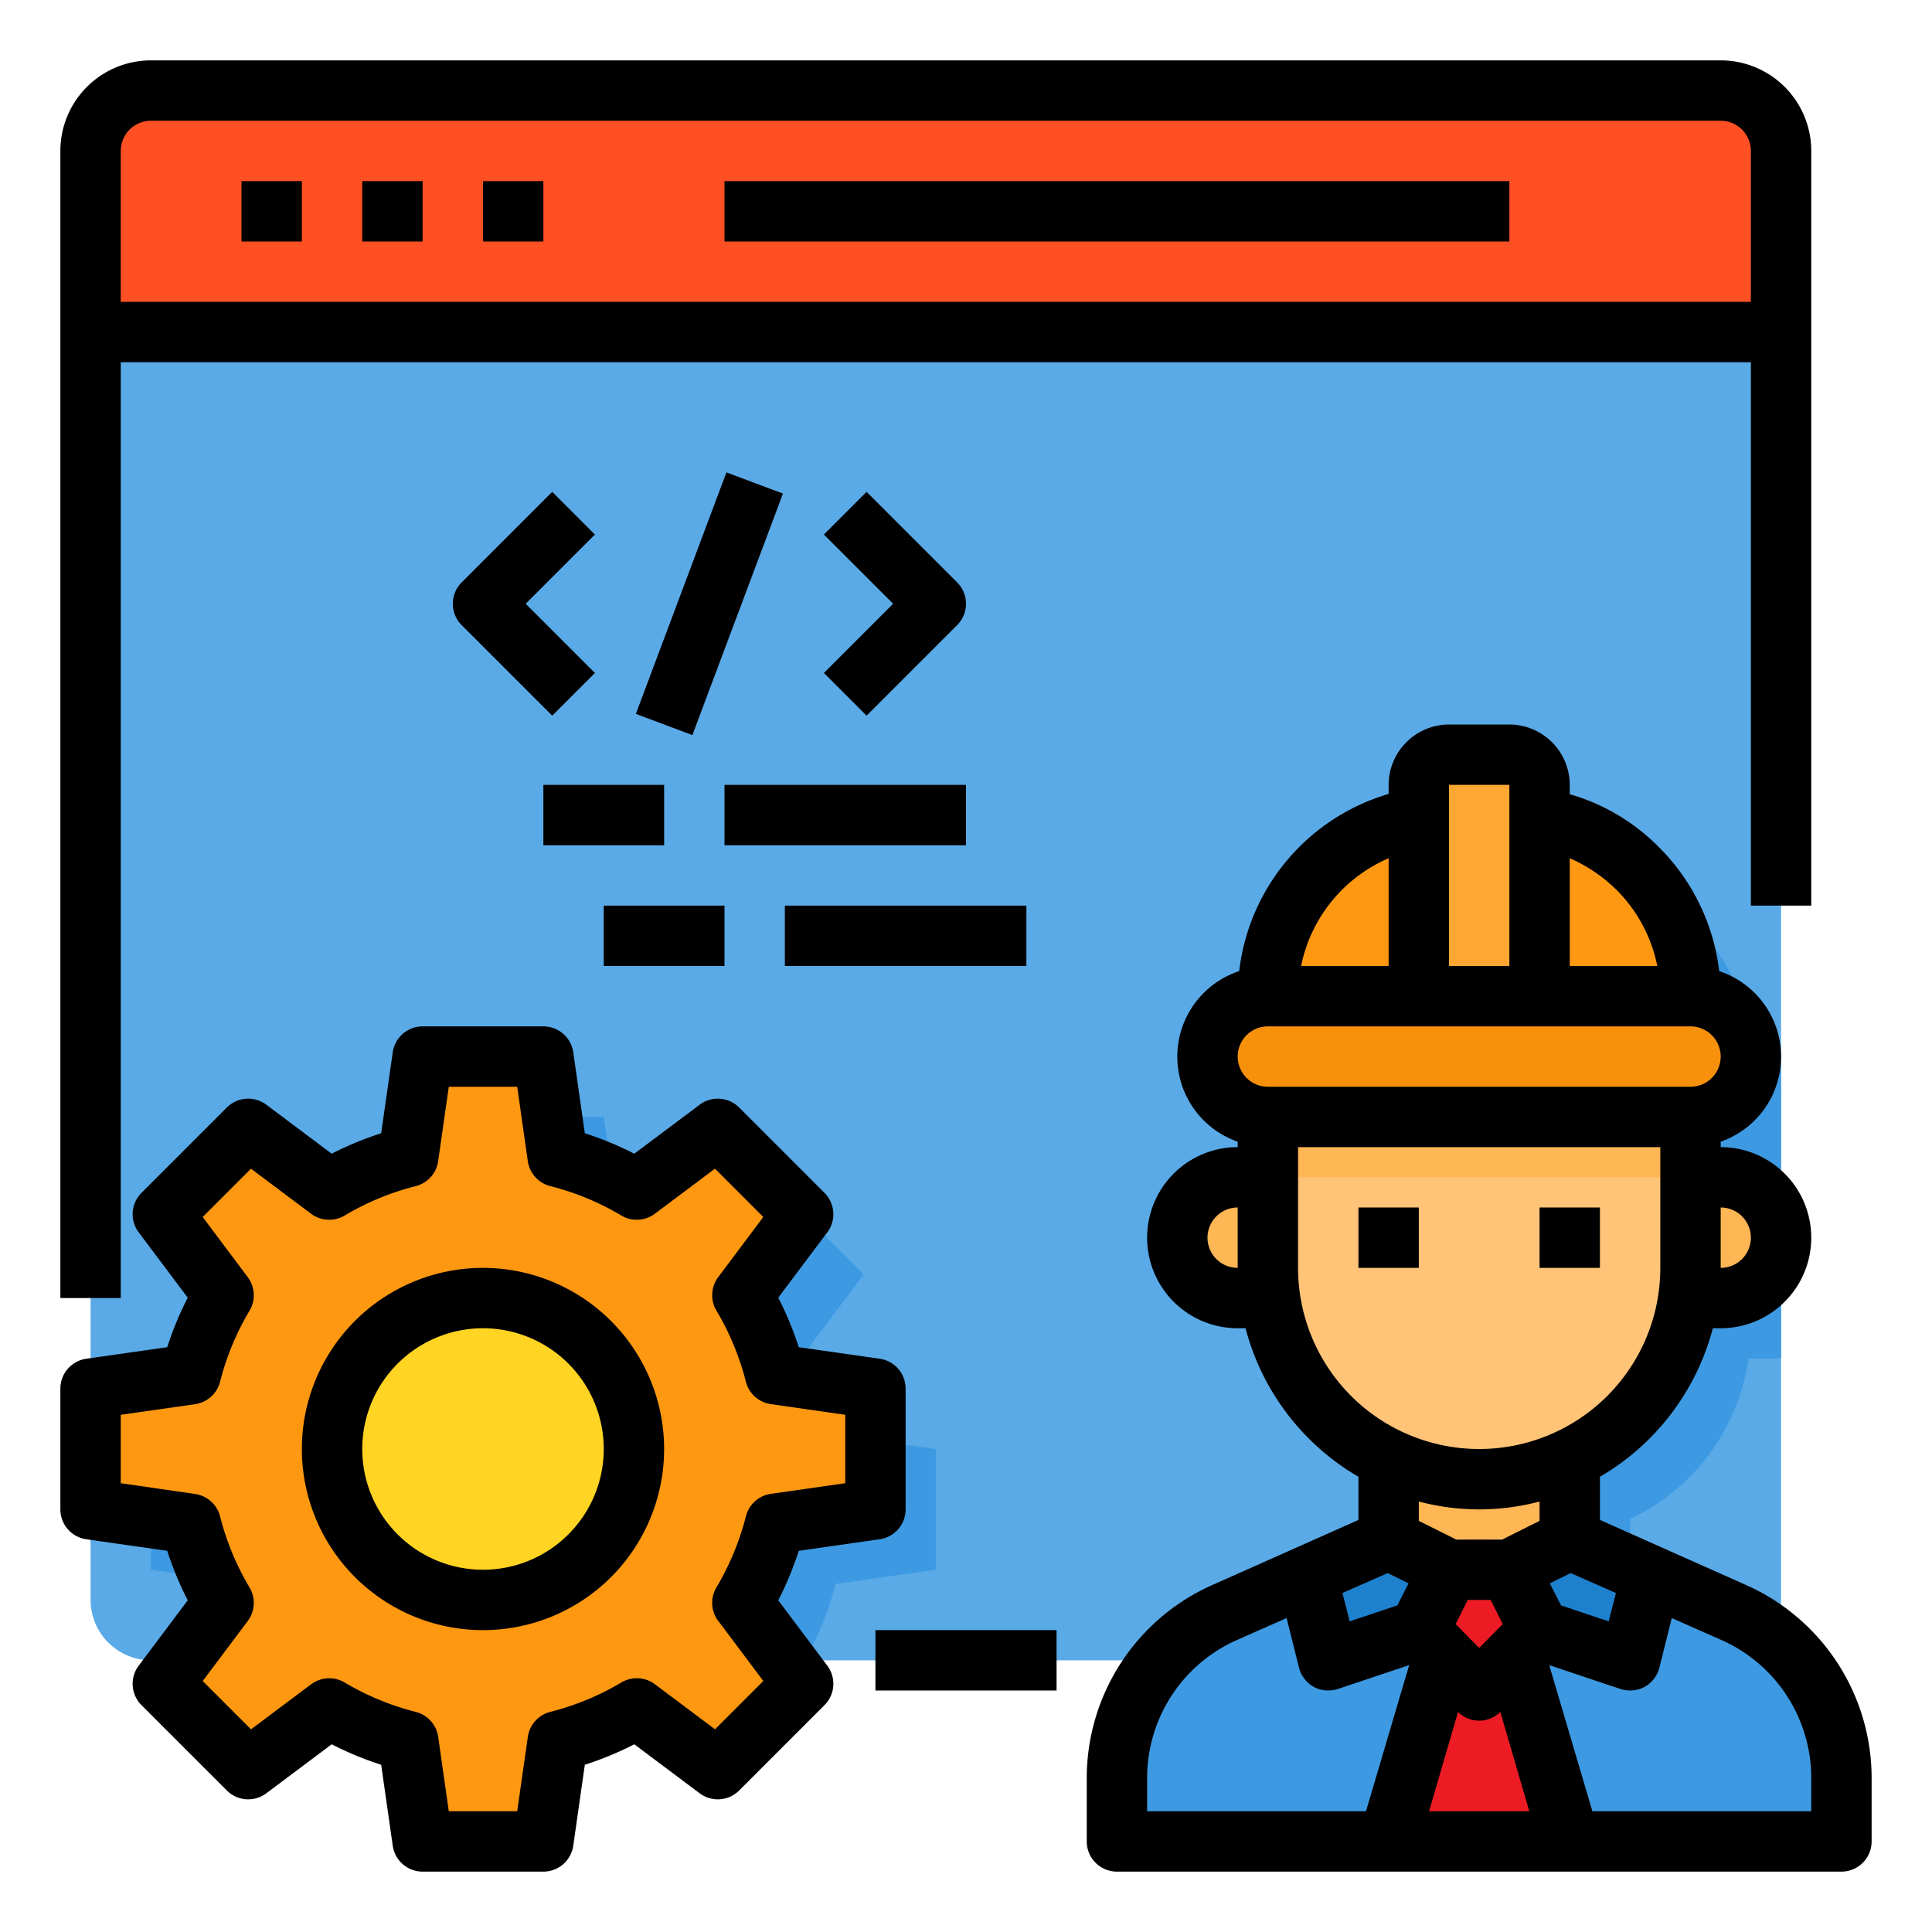<svg xmlns="http://www.w3.org/2000/svg" viewBox="0 0 64 64"><g id="Browser-Engineer-Software-Coding-Programing"><path d="M59,11V53a2,2,0,0,1-2,2H5a2.006,2.006,0,0,1-2-2V11Z" style="fill:#5aaae7"/><path d="M59,5v6H3V5A2.006,2.006,0,0,1,5,3H57A2.006,2.006,0,0,1,59,5Z" style="fill:#ff5023"/><path d="M31,48v4l-3.32.47A9.427,9.427,0,0,1,26.64,55H9.36a9.427,9.427,0,0,1-1.04-2.53L5,52V48l3.32-.47a9.8,9.8,0,0,1,1.09-2.62L7.39,42.22l2.83-2.83,2.69,2.02a9.8,9.8,0,0,1,2.62-1.09L16,37h4l.47,3.32a9.8,9.8,0,0,1,2.62,1.09l2.69-2.02,2.83,2.83-2.02,2.69a9.8,9.8,0,0,1,1.09,2.62Z" style="fill:#3d9ae2"/><path d="M25.68,50.47a9.8,9.8,0,0,1-1.09,2.62L26.02,55l.59.78-2.83,2.83-2.69-2.02a9.8,9.8,0,0,1-2.62,1.09L18,61H14l-.47-3.32a9.8,9.8,0,0,1-2.62-1.09L8.22,58.61,5.39,55.78,5.98,55l1.43-1.91a9.8,9.8,0,0,1-1.09-2.62L3,50V46l3.32-.47a9.8,9.8,0,0,1,1.09-2.62L5.39,40.22l2.83-2.83,2.69,2.02a9.8,9.8,0,0,1,2.62-1.09L14,35h4l.47,3.32a9.8,9.8,0,0,1,2.62,1.09l2.69-2.02,2.83,2.83-2.02,2.69a9.8,9.8,0,0,1,1.09,2.62L29,46v4Z" style="fill:#ff9811"/><circle cx="16" cy="48" r="5" style="fill:#ffd422"/><path d="M58,39v2h1v4H57.92A6.952,6.952,0,0,1,54,50.32V53l2.7,1.2,1.25.56A2.028,2.028,0,0,1,57,55H43.5l1.8-.8L48,53V50.32A6.946,6.946,0,0,1,44.08,45H43a2,2,0,0,1,0-4h1V39a2.015,2.015,0,0,1-2-2,2.006,2.006,0,0,1,2-2,5.47,5.47,0,0,1,.09-1A5.992,5.992,0,0,1,49,29.09V28a1,1,0,0,1,1-1h2a1,1,0,0,1,1,1v1.09A5.984,5.984,0,0,1,57.91,34,5.47,5.47,0,0,1,58,35a2,2,0,0,1,1,.27v3.46A2,2,0,0,1,58,39Z" style="fill:#3d9ae2"/><path d="M61,58.9V61H52l-1.82-6.18L51,54l3,1,.7-2.8,2.74,1.22A6,6,0,0,1,61,58.9Z" style="fill:#3d9ae2"/><path d="M57.41,33.59A1.955,1.955,0,0,1,58,35a2.006,2.006,0,0,1-2,2H42a2.015,2.015,0,0,1-2-2,2.006,2.006,0,0,1,2-2H56A1.955,1.955,0,0,1,57.41,33.59Z" style="fill:#f7910c"/><path d="M56,33H51V27.09A5.984,5.984,0,0,1,55.91,32,5.47,5.47,0,0,1,56,33Z" style="fill:#ff9811"/><polygon points="54.7 52.2 54 55 51 54 50 52 52 51 54.7 52.2" style="fill:#1e81ce"/><polygon points="50.18 54.82 52 61 46 61 47.82 54.82 49 56 50.18 54.82" style="fill:#ed1c24"/><path d="M51,27.09V33H47V26a1,1,0,0,1,1-1h2a1,1,0,0,1,1,1Z" style="fill:#ffa733"/><polygon points="50 52 51 54 50.18 54.82 49 56 47.82 54.82 47 54 48 52 50 52" style="fill:#ed1c24"/><polygon points="48 52 47 54 44 55 43.3 52.2 46 51 48 52" style="fill:#1e81ce"/><path d="M47.82,54.82,46,61H37V58.9a6,6,0,0,1,3.56-5.48L43.3,52.2,44,55l3-1Z" style="fill:#3d9ae2"/><path d="M47,27.09V33H42a5.47,5.47,0,0,1,.09-1A5.992,5.992,0,0,1,47,27.09Z" style="fill:#ff9811"/><polygon points="52 48 52 51 50 52 48 52 46 51 46 48 52 48" style="fill:#ffc477"/><path d="M43,39v4H41a2,2,0,0,1,0-4Z" style="fill:#ffb655"/><path d="M59,41a2.006,2.006,0,0,1-2,2H55V39h2A2.006,2.006,0,0,1,59,41Z" style="fill:#ffb655"/><path d="M52,48v2.32a6.958,6.958,0,0,1-6,0V48Z" style="fill:#ffb655"/><path d="M56,39v3a5.474,5.474,0,0,1-.08,1A6.952,6.952,0,0,1,52,48.32,6.982,6.982,0,0,1,42.08,43,5.474,5.474,0,0,1,42,42V37H56Z" style="fill:#ffc477"/><rect x="42" y="37" width="14" height="2" style="fill:#ffb655"/><rect x="8" y="6" width="2" height="2"/><rect x="12" y="6" width="2" height="2"/><rect x="16" y="6" width="2" height="2"/><path d="M4,12H58V30h2V5a3,3,0,0,0-3-3H5A3,3,0,0,0,2,5V43H4ZM5,4H57a1,1,0,0,1,1,1v5H4V5A1,1,0,0,1,5,4Z"/><rect x="29" y="54" width="6" height="2"/><rect x="24" y="6" width="26" height="2"/><path d="M18.293,16.293l-3,3a1,1,0,0,0,0,1.414l3,3,1.414-1.414L17.414,20l2.293-2.293Z"/><rect x="19.228" y="19" width="8.544" height="2" transform="translate(-3.478 34.981) rotate(-69.444)"/><path d="M28.707,23.707l3-3a1,1,0,0,0,0-1.414l-3-3-1.414,1.414L29.586,20l-2.293,2.293Z"/><rect x="18" y="26" width="4" height="2"/><rect x="24" y="26" width="8" height="2"/><rect x="20" y="30" width="4" height="2"/><rect x="26" y="30" width="8" height="2"/><path d="M25.781,53.012a10.86,10.86,0,0,0,.679-1.639l2.682-.383A1,1,0,0,0,30,50V46a1,1,0,0,0-.858-.99l-2.682-.383a10.86,10.86,0,0,0-.679-1.639l1.625-2.166a1,1,0,0,0-.093-1.307l-2.828-2.828a1,1,0,0,0-1.306-.093l-2.167,1.624a10.9,10.9,0,0,0-1.639-.678l-.383-2.682A1,1,0,0,0,18,34H14a1,1,0,0,0-.99.858l-.383,2.682a10.855,10.855,0,0,0-1.639.678L8.821,36.594a1,1,0,0,0-1.306.093L4.687,39.515a1,1,0,0,0-.093,1.307l1.625,2.166a10.86,10.86,0,0,0-.679,1.639l-2.682.383A1,1,0,0,0,2,46v4a1,1,0,0,0,.858.99l2.682.383a10.86,10.86,0,0,0,.679,1.639L4.594,55.178a1,1,0,0,0,.093,1.307l2.828,2.828a1,1,0,0,0,1.306.093l2.167-1.624a10.855,10.855,0,0,0,1.639.678l.383,2.682A1,1,0,0,0,14,62h4a1,1,0,0,0,.99-.858l.383-2.682a10.9,10.9,0,0,0,1.639-.678l2.167,1.624a1,1,0,0,0,1.306-.093l2.828-2.828a1,1,0,0,0,.093-1.307Zm-1.987.683,1.492,1.99-1.6,1.6-1.991-1.492a1,1,0,0,0-1.11-.06,8.859,8.859,0,0,1-2.356.975,1,1,0,0,0-.744.828L17.133,60H14.867l-.351-2.463a1,1,0,0,0-.744-.828,8.859,8.859,0,0,1-2.356-.975,1,1,0,0,0-1.11.06L8.315,57.286l-1.6-1.6L8.206,53.7a1,1,0,0,0,.061-1.111,8.923,8.923,0,0,1-.977-2.357,1,1,0,0,0-.827-.742L4,49.133V46.867l2.463-.352a1,1,0,0,0,.827-.742,8.923,8.923,0,0,1,.977-2.357,1,1,0,0,0-.061-1.111l-1.492-1.99,1.6-1.6,1.991,1.492a1,1,0,0,0,1.11.06,8.859,8.859,0,0,1,2.356-.975,1,1,0,0,0,.744-.828L14.867,36h2.266l.351,2.463a1,1,0,0,0,.744.828,8.859,8.859,0,0,1,2.356.975,1,1,0,0,0,1.11-.06l1.991-1.492,1.6,1.6-1.492,1.99a1,1,0,0,0-.061,1.111,8.923,8.923,0,0,1,.977,2.357,1,1,0,0,0,.827.742L28,46.867v2.266l-2.463.352a1,1,0,0,0-.827.742,8.923,8.923,0,0,1-.977,2.357A1,1,0,0,0,23.794,53.7Z"/><path d="M16,42a6,6,0,1,0,6,6A6.006,6.006,0,0,0,16,42Zm0,10a4,4,0,1,1,4-4A4,4,0,0,1,16,52Z"/><rect x="45" y="40" width="2" height="2"/><rect x="51" y="40" width="2" height="2"/><path d="M57.85,52.51,53,50.35V48.92A8.06,8.06,0,0,0,56.74,44H57a3,3,0,0,0,0-6v-.18a2.983,2.983,0,0,0-.05-5.65,6.934,6.934,0,0,0-2-4.11A6.756,6.756,0,0,0,52,26.31V26a2.006,2.006,0,0,0-2-2H48a2.006,2.006,0,0,0-2,2v.3a6.96,6.96,0,0,0-4.95,5.87A2.983,2.983,0,0,0,41,37.82V38a3,3,0,0,0,0,6h.26A8.06,8.06,0,0,0,45,48.92v1.43l-4.85,2.16A7,7,0,0,0,36,58.9V61a1,1,0,0,0,1,1H61a1,1,0,0,0,1-1V58.9A7,7,0,0,0,57.85,52.51ZM41,42a1,1,0,0,1,0-2ZM53.53,52.77l-.24.94-1.58-.53-.37-.73.69-.34ZM58,41a1,1,0,0,1-1,1V40A1,1,0,0,1,58,41ZM52,28.43a5.106,5.106,0,0,1,1.54,1.04A4.913,4.913,0,0,1,54.9,32H52ZM48,26h2v6H48Zm-2,2.43V32H43.1A4.961,4.961,0,0,1,46,28.43ZM41,35a1,1,0,0,1,1-1H56a1,1,0,0,1,0,2H42A1,1,0,0,1,41,35Zm2,7V38H55v4a6,6,0,0,1-12,0Zm2.97,10.11.69.34-.37.73-1.58.53-.24-.94ZM45.25,60H38V58.9a5,5,0,0,1,2.97-4.57l1.65-.73.41,1.64a1.017,1.017,0,0,0,.49.64A1,1,0,0,0,44,56a1.185,1.185,0,0,0,.32-.05l2.36-.79Zm2.09,0,.96-3.29a.99.99,0,0,0,1.4,0L50.66,60Zm.88-6.2.4-.8h.76l.4.8-.78.79ZM51,50.38,49.76,51H48.24L47,50.38v-.64a7.822,7.822,0,0,0,4,0ZM60,60H52.75l-1.43-4.84,2.36.79A1.185,1.185,0,0,0,54,56a1,1,0,0,0,.48-.12,1.017,1.017,0,0,0,.49-.64l.41-1.64,1.65.73A5,5,0,0,1,60,58.9Z"/></g></svg>
